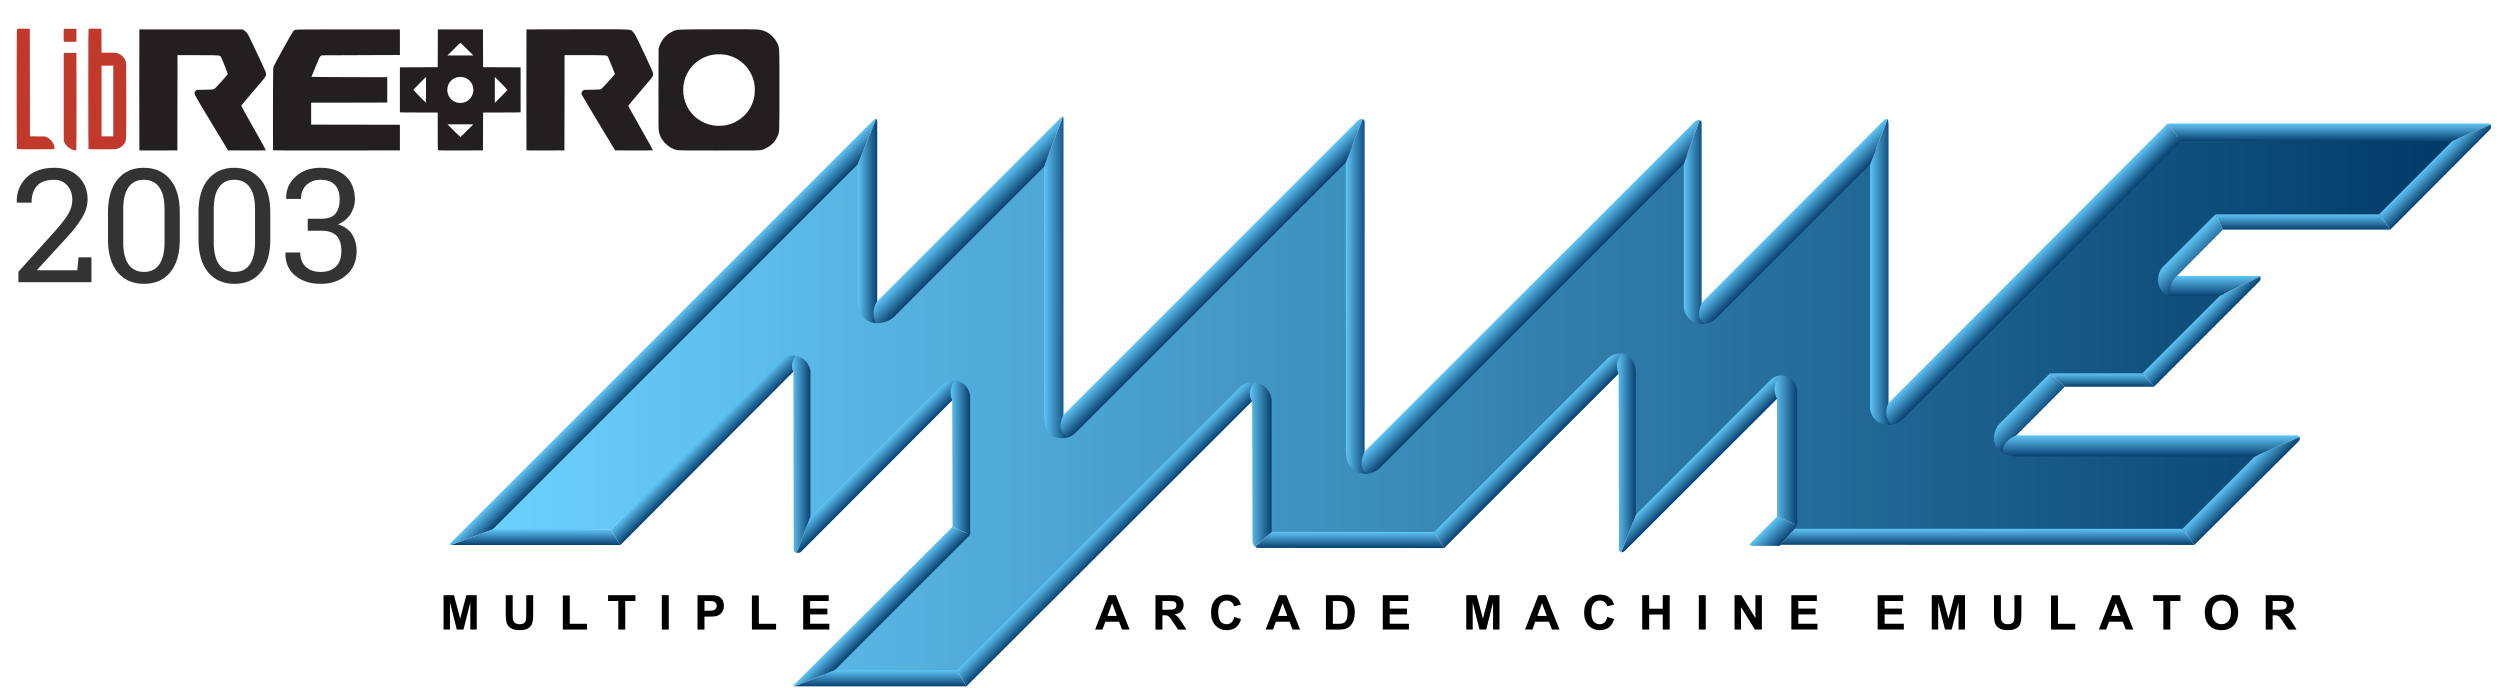 <?xml version="1.0" encoding="UTF-8" standalone="no"?>
<!-- Generator: Adobe Illustrator 16.0.3, SVG Export Plug-In . SVG Version: 6.00 Build 0)  -->

<svg
   xmlns:dc="http://purl.org/dc/elements/1.1/"
   xmlns:cc="http://creativecommons.org/ns#"
   xmlns:rdf="http://www.w3.org/1999/02/22-rdf-syntax-ns#"
   xmlns:svg="http://www.w3.org/2000/svg"
   xmlns="http://www.w3.org/2000/svg"
   xmlns:sodipodi="http://sodipodi.sourceforge.net/DTD/sodipodi-0.dtd"
   xmlns:inkscape="http://www.inkscape.org/namespaces/inkscape"
   version="1.1"
   id="TEXT"
   x="0px"
   y="0px"
   width="566.929px"
   height="157.78px"
   viewBox="0 -0.001 566.929 157.78"
   enable-background="new 0 -0.001 566.929 157.78"
   xml:space="preserve"
   inkscape:version="0.91 r13725"
   sodipodi:docname="lr-rmame2003.svg"><defs
     id="defs5611" /><sodipodi:namedview
     pagecolor="#ffffff"
     bordercolor="#666666"
     borderopacity="1"
     objecttolerance="10"
     gridtolerance="10"
     guidetolerance="10"
     inkscape:pageopacity="0"
     inkscape:pageshadow="2"
     inkscape:window-width="1920"
     inkscape:window-height="1137"
     id="namedview5609"
     showgrid="false"
     inkscape:zoom="1.6264245"
     inkscape:cx="267.83289"
     inkscape:cy="196.69408"
     inkscape:window-x="-8"
     inkscape:window-y="-8"
     inkscape:window-maximized="1"
     inkscape:current-layer="TEXT" /><linearGradient
     id="SVGID_1_"
     gradientUnits="userSpaceOnUse"
     x1="558.128"
     y1="955.598"
     x2="11.77"
     y2="955.598"
     gradientTransform="translate(-0.18,-875.41)"><stop
       offset="0"
       style="stop-color:#013A67"
       id="stop5278" /><stop
       offset="1"
       style="stop-color:#6CD1FF"
       id="stop5280" /></linearGradient><linearGradient
     id="SVGID_2_"
     gradientUnits="userSpaceOnUse"
     x1="64.71"
     y1="938.789"
     x2="60.765"
     y2="934.845"
     gradientTransform="translate(-0.18,-875.41)"><stop
       offset="0"
       style="stop-color:#08406F"
       id="stop5285" /><stop
       offset="1"
       style="stop-color:#60C5F5"
       id="stop5287" /></linearGradient><linearGradient
     id="SVGID_3_"
     gradientUnits="userSpaceOnUse"
     x1="123.295"
     y1="1013.91"
     x2="119.67"
     y2="1010.285"
     gradientTransform="translate(-0.18,-875.41)"><stop
       offset="0"
       style="stop-color:#08406F"
       id="stop5292" /><stop
       offset="1"
       style="stop-color:#60C5F5"
       id="stop5294" /></linearGradient><linearGradient
     id="SVGID_4_"
     gradientUnits="userSpaceOnUse"
     x1="25.724"
     y1="994.051"
     x2="25.724"
     y2="989.738"
     gradientTransform="translate(-0.18,-875.41)"><stop
       offset="0"
       style="stop-color:#08406F"
       id="stop5299" /><stop
       offset="1"
       style="stop-color:#60C5F5"
       id="stop5301" /></linearGradient><linearGradient
     id="SVGID_5_"
     gradientUnits="userSpaceOnUse"
     x1="121.186"
     y1="1033.182"
     x2="121.186"
     y2="1028.725"
     gradientTransform="translate(-0.18,-875.41)"><stop
       offset="0"
       style="stop-color:#08406F"
       id="stop5306" /><stop
       offset="1"
       style="stop-color:#60C5F5"
       id="stop5308" /></linearGradient><linearGradient
     id="SVGID_6_"
     gradientUnits="userSpaceOnUse"
     x1="427.694"
     y1="994.023"
     x2="427.694"
     y2="989.557"
     gradientTransform="translate(-0.18,-875.41)"><stop
       offset="0"
       style="stop-color:#08406F"
       id="stop5313" /><stop
       offset="1"
       style="stop-color:#60C5F5"
       id="stop5315" /></linearGradient><linearGradient
     id="SVGID_7_"
     gradientUnits="userSpaceOnUse"
     x1="251.065"
     y1="994.894"
     x2="251.065"
     y2="990.416"
     gradientTransform="translate(-0.18,-875.41)"><stop
       offset="0"
       style="stop-color:#08406F"
       id="stop5320" /><stop
       offset="1"
       style="stop-color:#60C5F5"
       id="stop5322" /></linearGradient><linearGradient
     id="SVGID_8_"
     gradientUnits="userSpaceOnUse"
     x1="522.281"
     y1="882.188"
     x2="522.281"
     y2="877.324"
     gradientTransform="translate(-0.18,-875.41)"><stop
       offset="0"
       style="stop-color:#08406F"
       id="stop5327" /><stop
       offset="1"
       style="stop-color:#60C5F5"
       id="stop5329" /></linearGradient><linearGradient
     id="SVGID_9_"
     gradientUnits="userSpaceOnUse"
     x1="515.013"
     y1="906.715"
     x2="515.013"
     y2="902.505"
     gradientTransform="translate(-0.18,-875.41)"><stop
       offset="0"
       style="stop-color:#08406F"
       id="stop5334" /><stop
       offset="1"
       style="stop-color:#60C5F5"
       id="stop5336" /></linearGradient><linearGradient
     id="SVGID_10_"
     gradientUnits="userSpaceOnUse"
     x1="459.37"
     y1="950.231"
     x2="459.37"
     y2="946.512"
     gradientTransform="translate(-0.18,-875.41)"><stop
       offset="0"
       style="stop-color:#08406F"
       id="stop5341" /><stop
       offset="1"
       style="stop-color:#60C5F5"
       id="stop5343" /></linearGradient><linearGradient
     id="SVGID_11_"
     gradientUnits="userSpaceOnUse"
     x1="490.161"
     y1="925.111"
     x2="490.161"
     y2="919.557"
     gradientTransform="translate(-0.18,-875.41)"><stop
       offset="0"
       style="stop-color:#08406F"
       id="stop5348" /><stop
       offset="1"
       style="stop-color:#60C5F5"
       id="stop5350" /></linearGradient><linearGradient
     id="SVGID_12_"
     gradientUnits="userSpaceOnUse"
     x1="74.389"
     y1="968.825"
     x2="70.846"
     y2="965.282"
     gradientTransform="translate(-0.18,-875.41)"><stop
       offset="0"
       style="stop-color:#08406F"
       id="stop5355" /><stop
       offset="1"
       style="stop-color:#60C5F5"
       id="stop5357" /></linearGradient><linearGradient
     id="SVGID_13_"
     gradientUnits="userSpaceOnUse"
     x1="120.255"
     y1="904.369"
     x2="114.889"
     y2="904.369"
     gradientTransform="translate(-0.18,-875.41)"><stop
       offset="0"
       style="stop-color:#08406F"
       id="stop5362" /><stop
       offset="1"
       style="stop-color:#60C5F5"
       id="stop5364" /></linearGradient><linearGradient
     id="SVGID_14_"
     gradientUnits="userSpaceOnUse"
     x1="173.081"
     y1="919.961"
     x2="166.421"
     y2="919.961"
     gradientTransform="translate(-0.18,-875.41)"><stop
       offset="0"
       style="stop-color:#08406F"
       id="stop5369" /><stop
       offset="1"
       style="stop-color:#60C5F5"
       id="stop5371" /></linearGradient><linearGradient
     id="SVGID_15_"
     gradientUnits="userSpaceOnUse"
     x1="255.988"
     y1="925.216"
     x2="249.995"
     y2="925.216"
     gradientTransform="translate(-0.18,-875.41)"><stop
       offset="0"
       style="stop-color:#08406F"
       id="stop5376" /><stop
       offset="1"
       style="stop-color:#60C5F5"
       id="stop5378" /></linearGradient><linearGradient
     id="SVGID_16_"
     gradientUnits="userSpaceOnUse"
     x1="349.277"
     y1="904.625"
     x2="343.576"
     y2="904.625"
     gradientTransform="translate(-0.18,-875.41)"><stop
       offset="0"
       style="stop-color:#08406F"
       id="stop5383" /><stop
       offset="1"
       style="stop-color:#60C5F5"
       id="stop5385" /></linearGradient><linearGradient
     id="SVGID_17_"
     gradientUnits="userSpaceOnUse"
     x1="400.96"
     y1="918.446"
     x2="395.164"
     y2="918.446"
     gradientTransform="translate(-0.18,-875.41)"><stop
       offset="0"
       style="stop-color:#08406F"
       id="stop5390" /><stop
       offset="1"
       style="stop-color:#60C5F5"
       id="stop5392" /></linearGradient><linearGradient
     id="SVGID_18_"
     gradientUnits="userSpaceOnUse"
     x1="101.765"
     y1="968.938"
     x2="96.654"
     y2="968.938"
     gradientTransform="translate(-0.18,-875.41)"><stop
       offset="0"
       style="stop-color:#08406F"
       id="stop5397" /><stop
       offset="1"
       style="stop-color:#60C5F5"
       id="stop5399" /></linearGradient><linearGradient
     id="SVGID_19_"
     gradientUnits="userSpaceOnUse"
     x1="121.249"
     y1="973.838"
     x2="117.696"
     y2="970.286"
     gradientTransform="translate(-0.18,-875.41)"><stop
       offset="0"
       style="stop-color:#08406F"
       id="stop5404" /><stop
       offset="1"
       style="stop-color:#60C5F5"
       id="stop5406" /></linearGradient><linearGradient
     id="SVGID_20_"
     gradientUnits="userSpaceOnUse"
     x1="553.436"
     y1="892.5"
     x2="549.767"
     y2="888.831"
     gradientTransform="translate(-0.18,-875.41)"><stop
       offset="0"
       style="stop-color:#08406F"
       id="stop5411" /><stop
       offset="1"
       style="stop-color:#60C5F5"
       id="stop5413" /></linearGradient><linearGradient
     id="SVGID_21_"
     gradientUnits="userSpaceOnUse"
     x1="145.994"
     y1="969.879"
     x2="140.596"
     y2="969.879"
     gradientTransform="translate(-0.18,-875.41)"><stop
       offset="0"
       style="stop-color:#08406F"
       id="stop5418" /><stop
       offset="1"
       style="stop-color:#60C5F5"
       id="stop5420" /></linearGradient><linearGradient
     id="SVGID_22_"
     gradientUnits="userSpaceOnUse"
     x1="148.777"
     y1="907.01"
     x2="144.289"
     y2="902.522"
     gradientTransform="translate(-0.18,-875.41)"><stop
       offset="0"
       style="stop-color:#08406F"
       id="stop5425" /><stop
       offset="1"
       style="stop-color:#60C5F5"
       id="stop5427" /></linearGradient><linearGradient
     id="SVGID_23_"
     gradientUnits="userSpaceOnUse"
     x1="215.846"
     y1="922.321"
     x2="211.688"
     y2="918.164"
     gradientTransform="translate(-0.18,-875.41)"><stop
       offset="0"
       style="stop-color:#08406F"
       id="stop5432" /><stop
       offset="1"
       style="stop-color:#60C5F5"
       id="stop5434" /></linearGradient><linearGradient
     id="SVGID_24_"
     gradientUnits="userSpaceOnUse"
     x1="304.316"
     y1="927.811"
     x2="299.932"
     y2="923.426"
     gradientTransform="translate(-0.18,-875.41)"><stop
       offset="0"
       style="stop-color:#08406F"
       id="stop5439" /><stop
       offset="1"
       style="stop-color:#60C5F5"
       id="stop5441" /></linearGradient><linearGradient
     id="SVGID_25_"
     gradientUnits="userSpaceOnUse"
     x1="376.971"
     y1="906.861"
     x2="372.763"
     y2="902.653"
     gradientTransform="translate(-0.18,-875.41)"><stop
       offset="0"
       style="stop-color:#08406F"
       id="stop5446" /><stop
       offset="1"
       style="stop-color:#60C5F5"
       id="stop5448" /></linearGradient><linearGradient
     id="SVGID_26_"
     gradientUnits="userSpaceOnUse"
     x1="488.738"
     y1="935.265"
     x2="485.282"
     y2="931.809"
     gradientTransform="translate(-0.18,-875.41)"><stop
       offset="0"
       style="stop-color:#08406F"
       id="stop5453" /><stop
       offset="1"
       style="stop-color:#60C5F5"
       id="stop5455" /></linearGradient><linearGradient
     id="SVGID_27_"
     gradientUnits="userSpaceOnUse"
     x1="499.808"
     y1="979.377"
     x2="495.849"
     y2="975.418"
     gradientTransform="translate(-0.18,-875.41)"><stop
       offset="0"
       style="stop-color:#08406F"
       id="stop5460" /><stop
       offset="1"
       style="stop-color:#60C5F5"
       id="stop5462" /></linearGradient><linearGradient
     id="SVGID_28_"
     gradientUnits="userSpaceOnUse"
     x1="441.837"
     y1="921.613"
     x2="437.555"
     y2="917.331"
     gradientTransform="translate(-0.18,-875.41)"><stop
       offset="0"
       style="stop-color:#08406F"
       id="stop5467" /><stop
       offset="1"
       style="stop-color:#60C5F5"
       id="stop5469" /></linearGradient><linearGradient
     id="SVGID_29_"
     gradientUnits="userSpaceOnUse"
     x1="486.859"
     y1="916.649"
     x2="481.745"
     y2="911.535"
     gradientTransform="translate(-0.18,-875.41)"><stop
       offset="0"
       style="stop-color:#08406F"
       id="stop5474" /><stop
       offset="1"
       style="stop-color:#60C5F5"
       id="stop5476" /></linearGradient><linearGradient
     id="SVGID_30_"
     gradientUnits="userSpaceOnUse"
     x1="185.977"
     y1="992.33"
     x2="182.335"
     y2="988.688"
     gradientTransform="translate(-0.18,-875.41)"><stop
       offset="0"
       style="stop-color:#08406F"
       id="stop5481" /><stop
       offset="1"
       style="stop-color:#60C5F5"
       id="stop5483" /></linearGradient><linearGradient
     id="SVGID_31_"
     gradientUnits="userSpaceOnUse"
     x1="303.028"
     y1="969.14"
     x2="299.387"
     y2="965.499"
     gradientTransform="translate(-0.18,-875.41)"><stop
       offset="0"
       style="stop-color:#08406F"
       id="stop5488" /><stop
       offset="1"
       style="stop-color:#60C5F5"
       id="stop5490" /></linearGradient><linearGradient
     id="SVGID_32_"
     gradientUnits="userSpaceOnUse"
     x1="349.889"
     y1="973.085"
     x2="346.38"
     y2="969.576"
     gradientTransform="translate(-0.18,-875.41)"><stop
       offset="0"
       style="stop-color:#08406F"
       id="stop5495" /><stop
       offset="1"
       style="stop-color:#60C5F5"
       id="stop5497" /></linearGradient><linearGradient
     id="SVGID_33_"
     gradientUnits="userSpaceOnUse"
     x1="370.804"
     y1="993.64"
     x2="366.381"
     y2="989.217"
     gradientTransform="translate(-0.18,-875.41)"><stop
       offset="0"
       style="stop-color:#08406F"
       id="stop5502" /><stop
       offset="1"
       style="stop-color:#60C5F5"
       id="stop5504" /></linearGradient><linearGradient
     id="SVGID_34_"
     gradientUnits="userSpaceOnUse"
     x1="229.457"
     y1="971.769"
     x2="223.419"
     y2="971.769"
     gradientTransform="translate(-0.18,-875.41)"><stop
       offset="0"
       style="stop-color:#08406F"
       id="stop5509" /><stop
       offset="1"
       style="stop-color:#60C5F5"
       id="stop5511" /></linearGradient><linearGradient
     id="SVGID_35_"
     gradientUnits="userSpaceOnUse"
     x1="330.304"
     y1="968.519"
     x2="325.092"
     y2="968.519"
     gradientTransform="translate(-0.18,-875.41)"><stop
       offset="0"
       style="stop-color:#08406F"
       id="stop5516" /><stop
       offset="1"
       style="stop-color:#60C5F5"
       id="stop5518" /></linearGradient><linearGradient
     id="SVGID_36_"
     gradientUnits="userSpaceOnUse"
     x1="374.97"
     y1="967.807"
     x2="368.725"
     y2="967.807"
     gradientTransform="translate(-0.18,-875.41)"><stop
       offset="0"
       style="stop-color:#08406F"
       id="stop5523" /><stop
       offset="1"
       style="stop-color:#60C5F5"
       id="stop5525" /></linearGradient><linearGradient
     id="SVGID_37_"
     gradientUnits="userSpaceOnUse"
     x1="440.637"
     y1="959.675"
     x2="436.219"
     y2="955.257"
     gradientTransform="translate(-0.18,-875.41)"><stop
       offset="0"
       style="stop-color:#08406F"
       id="stop5530" /><stop
       offset="1"
       style="stop-color:#60C5F5"
       id="stop5532" /></linearGradient><linearGradient
     id="SVGID_38_"
     gradientUnits="userSpaceOnUse"
     x1="472.92"
     y1="969.51"
     x2="472.92"
     y2="963.708"
     gradientTransform="translate(-0.18,-875.41)"><stop
       offset="0"
       style="stop-color:#08406F"
       id="stop5537" /><stop
       offset="1"
       style="stop-color:#60C5F5"
       id="stop5539" /></linearGradient><g
     id="g4520"><g
       id="g4338"><g
         id="g5615"
         transform="matrix(0.819,0,0,0.819,100.584,26.424)"><polygon
           id="polygon5282"
           points="345.625,9.374 261.264,92.842 250.775,93.958 251.667,8.077 177.937,82.94 168.255,82.987 167.12,11.089 127.342,51.15 116.278,51.717 116.697,8.939 11.591,114.895 46.209,114.328 91.598,70.276 100.303,70.276 99.883,114.54 136.035,77.543 144.679,77.543 144.679,115.23 104.892,154.73 143.019,154.165 218.036,78.299 228.14,78.299 228.14,115.57 274.897,115.854 320.115,70.353 328.843,69.786 328.708,112.799 364.839,76.667 373.375,76.667 373.941,113.102 373.203,114.998 482.378,114.998 503.279,93.815 435.398,92.661 434.781,82.809 445.357,71.67 470.968,71.667 493.216,49.133 479.769,48.565 479.769,39.082 491.191,27.662 536.777,27.946 557.949,5.927 479.951,5.642 406.662,79.217 396.4,79.784 396.686,9.001 355.481,51.055 345.625,52.224 "
           style="fill:url(#SVGID_1_)" /><path
           id="path5289"
           d="M 114.692,13.213 13.577,114.328 2.106,118.641 c 0,0 -0.604,0.039 -0.271,-0.445 0,0 117.26,-117.292 117.472,-117.471 0.212,-0.181 0.467,-0.028 0.467,-0.028 l -5.082,12.516 z"
           style="fill:url(#SVGID_2_)"
           inkscape:connector-curvature="0" /><path
           id="path5296"
           d="m 145.814,115.797 -37.518,37.521 -11.065,4.457 c 0,0 -0.576,0.065 -0.236,-0.407 l 43.929,-43.749 4.89,2.178 z"
           style="fill:url(#SVGID_3_)"
           inkscape:connector-curvature="0" /><polygon
           id="polygon5303"
           points="2.106,118.641 13.603,114.328 46.209,114.328 48.982,118.641 "
           style="fill:url(#SVGID_4_)" /><polygon
           id="polygon5310"
           points="97.23,157.771 108.296,153.314 142.168,153.314 144.781,157.771 "
           style="fill:url(#SVGID_5_)" /><polygon
           id="polygon5317"
           points="370.242,118.584 374.052,114.148 481.529,114.146 484.787,118.613 "
           style="fill:url(#SVGID_6_)" /><path
           id="path5324"
           d="m 277.053,119.484 -51.527,-0.029 c -0.333,0.005 -0.81,-0.335 -0.81,-0.335 l 4.561,-4.115 45.054,0 2.722,4.479 z"
           style="fill:url(#SVGID_7_)"
           inkscape:connector-curvature="0" /><path
           id="path5331"
           d="m 477.382,1.913 88.652,0 c 0.785,0 0.785,0.313 0.785,0.313 l -10.572,4.55 -75.164,0 -3.701,-4.863 z"
           style="fill:url(#SVGID_8_)"
           inkscape:connector-curvature="0" /><polygon
           id="polygon5338"
           points="492.697,31.304 490.625,27.094 535.927,27.094 539.042,31.304 "
           style="fill:url(#SVGID_9_)" /><polygon
           id="polygon5345"
           points="448.91,74.82 444.791,71.102 470.402,71.1 473.589,74.82 "
           style="fill:url(#SVGID_10_)" /><path
           id="path5352"
           d="m 491.8,49.7 -13.58,0 -1.193,-5.548 25.467,0 c 0.346,-0.043 0.441,0.146 0.441,0.146 L 491.8,49.7 Z"
           style="fill:url(#SVGID_11_)"
           inkscape:connector-curvature="0" /><path
           id="path5359"
           d="M 96.872,70.634 48.982,118.643 46.209,114.33 92.81,67.965 c 2,-2.313 4.675,-1.731 4.675,-1.731 l -0.613,4.4 z"
           style="fill:url(#SVGID_12_)"
           inkscape:connector-curvature="0" /><path
           id="path5366"
           d="m 114.71,51.669 0,-38.476 5.063,-12.499 c 0,0 0.303,0.075 0.303,0.571 0,0.493 0,53.647 0,53.647 l -0.315,2.311 c 0,10e-4 -4.496,0.025 -5.051,-5.554 z"
           style="fill:url(#SVGID_13_)"
           inkscape:connector-curvature="0" /><path
           id="path5373"
           d="m 172.902,88.843 c 0,0 -6.539,1.95 -6.621,-5.625 -0.08,-7.313 -0.013,-69.291 -0.013,-69.291 l 5.214,-13.896 c 0,0 0.182,-0.027 0.182,0.725 l -0.017,81.793 1.255,6.294 z"
           style="fill:url(#SVGID_14_)"
           inkscape:connector-curvature="0" /><path
           id="path5380"
           d="m 255.809,98.91 c 0,0 -5.889,0.577 -5.96,-6.088 l -0.033,-80.063 4.651,-12.071 c 0,0 0.583,0.153 0.583,0.907 l -0.016,91.14 0.775,6.175 z"
           style="fill:url(#SVGID_15_)"
           inkscape:connector-curvature="0" /><path
           id="path5387"
           d="m 349.097,57.425 c 0,0 -4.868,0.452 -5.701,-4.563 l 0,-39.723 4.393,-12.147 c 0,0 0.563,0.134 0.563,0.886 l 0,49.667 0.745,5.88 z"
           style="fill:url(#SVGID_16_)"
           inkscape:connector-curvature="0" /><path
           id="path5394"
           d="m 400.781,85.333 c 0,0 -4.938,0.643 -5.797,-4.373 l 0,-67.706 4.85,-12.544 c 0,0 0.268,0.221 0.268,1.708 l 0,77.226 0.679,5.689 z"
           style="fill:url(#SVGID_17_)"
           inkscape:connector-curvature="0" /><path
           id="path5401"
           d="m 97.759,120.82 c 0,0 -0.833,-0.069 -0.809,-1.149 -0.001,-0.917 -0.078,-49.036 -0.078,-49.036 0,0 -1.218,-1.577 0.613,-4.4 0.547,0.131 3.495,0.727 4.101,4.256 l 0,40.37 -3.827,9.959 z"
           style="fill:url(#SVGID_18_)"
           inkscape:connector-curvature="0" /><path
           id="path5408"
           d="m 140.843,78.598 c 0,0 -41.489,41.548 -41.883,41.938 -0.346,0.379 -1.202,0.282 -1.202,0.282 l 3.827,-9.963 36.059,-36.088 c 0,0 1.34,-1.727 3.831,-1.637 l -0.632,5.468 z"
           style="fill:url(#SVGID_19_)"
           inkscape:connector-curvature="0" /><path
           id="path5415"
           d="M 566.609,3.639 539.043,31.304 535.928,27.093 556.24,6.769 566.822,2.227 c 0,0.001 0.349,0.847 -0.213,1.412 z"
           style="fill:url(#SVGID_20_)"
           inkscape:connector-curvature="0" /><path
           id="path5422"
           d="m 140.924,113.616 -0.079,-35.025 c 0,0 -1.301,-2.633 0.631,-5.456 0.593,-0.007 3.7,0.421 4.339,4.146 l -0.001,38.52 -4.89,-2.185 z"
           style="fill:url(#SVGID_21_)"
           inkscape:connector-curvature="0" /><path
           id="path5429"
           d="m 166.269,13.926 -41.462,41.463 c -1.987,1.986 -5.045,1.836 -5.045,1.836 -1.795,-3.531 0.315,-6.065 0.315,-6.065 0,0 50.503,-50.49 50.867,-50.87 0.331,-0.417 0.541,-0.264 0.541,-0.264 l -5.216,13.9 z"
           style="fill:url(#SVGID_22_)"
           inkscape:connector-curvature="0" /><path
           id="path5436"
           d="m 249.815,12.762 -74.376,74.375 c -1.55,1.551 -2.537,1.703 -2.537,1.703 -3.781,-1.878 -1.213,-6.255 -1.213,-6.255 0,0 80.652,-80.635 81.016,-81.015 0.943,-1.093 1.761,-0.883 1.761,-0.883 l -4.651,12.075 z"
           style="fill:url(#SVGID_23_)"
           inkscape:connector-curvature="0" /><path
           id="path5443"
           d="M 343.396,13.139 259.233,97.3 c -1.429,1.432 -3.424,1.608 -3.424,1.608 -3.115,-1.556 -0.776,-6.175 -0.776,-6.175 0,0 90.61,-90.5 90.974,-90.881 0.941,-1.098 1.781,-0.862 1.781,-0.862 l -4.392,12.149 z"
           style="fill:url(#SVGID_24_)"
           inkscape:connector-curvature="0" /><path
           id="path5450"
           d="m 394.984,13.254 -42.513,42.514 c -1.429,1.432 -3.374,1.657 -3.374,1.657 -2.932,-1.908 -0.588,-5.983 -0.588,-5.983 0,0 49.584,-49.69 49.947,-50.07 1.047,-1.033 1.377,-0.66 1.377,-0.66 l -4.849,12.542 z"
           style="fill:url(#SVGID_25_)"
           inkscape:connector-curvature="0" /><path
           id="path5457"
           d="M 502.958,45.453 473.589,74.82 470.401,71.098 491.8,49.7 502.935,44.299 c 0,0 0.414,0.294 0.023,1.154 z"
           style="fill:url(#SVGID_26_)"
           inkscape:connector-curvature="0" /><path
           id="path5464"
           d="m 513.634,89.96 -28.848,28.651 -3.258,-4.465 20.049,-20.049 12.289,-5.38 c 10e-4,0.003 0.397,0.435 -0.232,1.243 z"
           style="fill:url(#SVGID_27_)"
           inkscape:connector-curvature="0" /><path
           id="path5471"
           d="M 481.083,6.777 404.171,83.69 c -1.43,1.432 -3.395,1.644 -3.395,1.644 -2.449,-3.092 -0.686,-5.979 -0.686,-5.979 l 77.289,-77.44 3.704,4.862 z"
           style="fill:url(#SVGID_28_)"
           inkscape:connector-curvature="0" /><path
           id="path5478"
           d="M 492.697,31.304 480.021,44.09 c -2.771,2.282 -1.801,5.608 -1.801,5.608 -2.25,-0.21 -3.125,-2.065 -3.412,-3.695 -0.285,-1.63 0.303,-3.422 1.348,-4.467 l 14.469,-14.44 2.072,4.208 z"
           style="fill:url(#SVGID_29_)"
           inkscape:connector-curvature="0" /><path
           id="path5485"
           d="m 142.17,153.316 77.913,-77.943 c 0,0 1.437,-1.873 4.267,-1.771 l -0.456,5.223 c 0,0 -78.666,78.506 -79.113,78.948 l -2.611,-4.457 z"
           style="fill:url(#SVGID_30_)"
           inkscape:connector-curvature="0" /><path
           id="path5492"
           d="m 274.33,115.004 47.643,-47.659 c 0,0 1.437,-1.871 4.267,-1.771 l -0.857,5.621 -48.325,48.29 -2.728,-4.481 z"
           style="fill:url(#SVGID_31_)"
           inkscape:connector-curvature="0" /><path
           id="path5499"
           d="m 330.125,110.25 36.779,-36.789 c 0.842,-0.843 1.779,-1.771 3.396,-1.771 l -0.107,5.501 -43.081,43.043 c -0.569,0.563 -1.019,0.399 -1.019,0.399 l 4.032,-10.383 z"
           style="fill:url(#SVGID_32_)"
           inkscape:connector-curvature="0" /><path
           id="path5506"
           d="m 361.984,118.057 7.25,-7.281 5.557,2.326 -0.734,1.047 -3.813,4.437 -0.272,0.3 -7.72,0 c -0.34,0.014 -0.521,-0.271 -0.521,-0.271 0,0 -0.155,-0.147 0.253,-0.558 z"
           style="fill:url(#SVGID_33_)"
           inkscape:connector-curvature="0" /><path
           id="path5513"
           d="m 223.983,117.338 -0.09,-38.515 c 0,0 -1.738,-2.016 0.457,-5.223 0.673,-0.01 4.202,0.478 4.928,4.707 l -0.001,36.694 -4.561,4.115 c 0,0.003 -0.73,-0.475 -0.733,-1.778 z"
           style="fill:url(#SVGID_34_)"
           inkscape:connector-curvature="0" /><path
           id="path5520"
           d="m 325.449,119.945 -0.08,-48.75 c 0,0 -1.472,-2.681 0.871,-5.621 0.596,-0.009 3.243,0.472 3.885,4.702 l 0,39.975 -4.028,10.39 c -0.004,-0.002 -0.605,-0.143 -0.648,-0.696 z"
           style="fill:url(#SVGID_35_)"
           inkscape:connector-curvature="0" /><path
           id="path5527"
           d="m 369.234,110.775 0,-32.629 c 0,0 -2.113,-3.379 1.064,-6.456 0.693,-0.008 4.132,0.24 4.492,4.323 l 0,37.088 -5.556,-2.326 z"
           style="fill:url(#SVGID_36_)"
           inkscape:connector-curvature="0" /><path
           id="path5534"
           d="m 448.91,74.82 -13.451,13.479 -3.844,4.809 c -3.896,-2.458 -1.953,-6.874 -0.912,-7.925 l 14.088,-14.079 4.119,3.716 z"
           style="fill:url(#SVGID_37_)"
           inkscape:connector-curvature="0" /><path
           id="path5541"
           d="m 501.58,94.098 -66.391,0 c -2.502,-0.196 -3.574,-0.992 -3.574,-0.992 -0.012,-3.571 3.844,-4.809 3.844,-4.809 l 77.746,0.001 c 0.543,-0.001 0.662,0.422 0.662,0.422 l -12.287,5.378 z"
           style="fill:url(#SVGID_38_)"
           inkscape:connector-curvature="0" /><g
           id="g5543"><path
             id="path5545"
             d="m 0,142.055 0,-9.521 2.876,0 1.728,6.494 1.708,-6.494 2.883,0 0,9.521 -1.785,0 0,-7.496 -1.89,7.496 -1.851,0 -1.883,-7.496 0,7.496 -1.786,0 z"
             inkscape:connector-curvature="0" /><path
             id="path5547"
             d="m 17.224,132.532 1.922,0 0,5.155 c 0,0.816 0.024,1.35 0.071,1.592 0.083,0.391 0.278,0.701 0.588,0.938 0.31,0.237 0.732,0.354 1.27,0.354 0.545,0 0.957,-0.11 1.234,-0.334 0.277,-0.223 0.443,-0.496 0.5,-0.821 0.056,-0.324 0.084,-0.863 0.084,-1.616 l 0,-5.268 1.922,0 0,5.001 c 0,1.144 -0.052,1.95 -0.155,2.423 -0.104,0.472 -0.296,0.87 -0.575,1.193 -0.279,0.324 -0.652,0.582 -1.12,0.773 -0.468,0.192 -1.078,0.289 -1.832,0.289 -0.909,0 -1.599,-0.104 -2.068,-0.313 -0.47,-0.211 -0.841,-0.482 -1.114,-0.818 -0.273,-0.335 -0.452,-0.688 -0.539,-1.057 -0.125,-0.545 -0.188,-1.353 -0.188,-2.416 l 0,-5.075 z"
             inkscape:connector-curvature="0" /><path
             id="path5549"
             d="m 33.025,142.055 0,-9.443 1.922,0 0,7.84 4.78,0 0,1.604 -6.702,0 0,-0.001 z"
             inkscape:connector-curvature="0" /><path
             id="path5551"
             d="m 48.385,142.055 0,-7.91 -2.825,0 0,-1.61 7.566,0 0,1.61 -2.819,0 0,7.91 -1.922,0 z"
             inkscape:connector-curvature="0" /><path
             id="path5553"
             d="m 60.438,142.055 0,-9.521 1.922,0 0,9.521 -1.922,0 z"
             inkscape:connector-curvature="0" /><path
             id="path5555"
             d="m 70.324,142.055 0,-9.521 3.085,0 c 1.169,0 1.931,0.048 2.286,0.144 0.545,0.146 1.002,0.453 1.37,0.935 0.368,0.479 0.552,1.098 0.552,1.854 0,0.584 -0.106,1.075 -0.318,1.477 -0.212,0.396 -0.482,0.711 -0.809,0.938 -0.327,0.229 -0.659,0.378 -0.997,0.452 -0.459,0.09 -1.124,0.136 -1.994,0.136 l -1.253,0 0,3.594 -1.922,-0.009 0,0 z m 1.922,-7.91 0,2.701 1.052,0 c 0.757,0 1.264,-0.053 1.52,-0.15 0.256,-0.098 0.456,-0.254 0.601,-0.467 0.145,-0.213 0.217,-0.459 0.217,-0.74 0,-0.346 -0.102,-0.633 -0.305,-0.856 -0.204,-0.225 -0.461,-0.362 -0.773,-0.422 -0.229,-0.043 -0.691,-0.063 -1.383,-0.063 l -0.929,-0.003 0,0 z"
             inkscape:connector-curvature="0" /><path
             id="path5557"
             d="m 85.378,142.055 0,-9.443 1.922,0 0,7.84 4.78,0 0,1.604 -6.702,0 0,-0.001 z"
             inkscape:connector-curvature="0" /><path
             id="path5559"
             d="m 99.582,142.055 0,-9.521 7.059,0 0,1.609 -5.137,0 0,2.108 4.78,0 0,1.604 -4.78,0 0,2.592 5.319,0 0,1.604 -7.241,0.004 0,0 z"
             inkscape:connector-curvature="0" /></g><g
           id="g5561"><path
             id="path5563"
             d="m 189.966,142.055 -2.091,0 -0.831,-2.164 -3.806,0 -0.786,2.164 -2.039,0 3.708,-9.521 2.032,0 3.813,9.521 z m -3.539,-3.769 -1.313,-3.532 -1.286,3.532 2.599,0 z"
             inkscape:connector-curvature="0" /><path
             id="path5565"
             d="m 197.124,142.055 0,-9.521 4.046,0 c 1.018,0 1.757,0.086 2.218,0.258 0.461,0.171 0.83,0.477 1.107,0.912 0.277,0.438 0.416,0.938 0.416,1.5 0,0.714 -0.21,1.304 -0.63,1.771 -0.419,0.465 -1.047,0.758 -1.883,0.879 0.416,0.242 0.758,0.51 1.029,0.799 0.271,0.291 0.635,0.808 1.094,1.548 l 1.162,1.856 -2.299,0 -1.39,-2.072 c -0.493,-0.739 -0.832,-1.207 -1.013,-1.398 -0.181,-0.189 -0.375,-0.322 -0.578,-0.396 -0.203,-0.069 -0.526,-0.104 -0.968,-0.104 l -0.389,0 0,3.978 -1.922,0 0,-0.01 z m 1.922,-5.496 1.422,0 c 0.922,0 1.498,-0.037 1.727,-0.115 0.23,-0.077 0.409,-0.213 0.539,-0.402 0.13,-0.188 0.195,-0.43 0.195,-0.714 0,-0.32 -0.085,-0.579 -0.256,-0.776 -0.171,-0.193 -0.412,-0.318 -0.724,-0.371 -0.156,-0.021 -0.623,-0.031 -1.403,-0.031 l -1.5,0 0,2.409 0,0 z"
             inkscape:connector-curvature="0" /><path
             id="path5567"
             d="m 218.945,138.552 1.864,0.593 c -0.286,1.041 -0.761,1.813 -1.425,2.313 -0.664,0.504 -1.508,0.757 -2.53,0.757 -1.264,0 -2.303,-0.433 -3.117,-1.296 -0.814,-0.86 -1.221,-2.044 -1.221,-3.542 0,-1.585 0.409,-2.813 1.228,-3.689 0.818,-0.877 1.894,-1.313 3.228,-1.313 1.165,0 2.11,0.344 2.838,1.03 0.433,0.406 0.757,0.992 0.974,1.755 l -1.903,0.452 c -0.113,-0.491 -0.347,-0.881 -0.705,-1.168 -0.358,-0.284 -0.791,-0.428 -1.302,-0.428 -0.706,0 -1.278,0.252 -1.718,0.76 -0.44,0.507 -0.66,1.326 -0.66,2.461 0,1.203 0.217,2.062 0.65,2.572 0.433,0.51 0.996,0.767 1.688,0.767 0.511,0 0.95,-0.162 1.318,-0.486 0.369,-0.33 0.633,-0.84 0.793,-1.538 z"
             inkscape:connector-curvature="0" /><path
             id="path5569"
             d="m 237.175,142.055 -2.091,0 -0.832,-2.164 -3.806,0 -0.786,2.164 -2.039,0 3.708,-9.521 2.033,0 3.813,9.521 z m -3.539,-3.769 -1.313,-3.532 -1.286,3.532 2.599,0 z"
             inkscape:connector-curvature="0" /><path
             id="path5571"
             d="m 244.32,132.532 3.514,0 c 0.792,0 1.396,0.062 1.812,0.183 0.559,0.165 1.037,0.457 1.435,0.877 0.398,0.419 0.702,0.936 0.91,1.542 0.208,0.608 0.312,1.358 0.312,2.251 0,0.782 -0.098,1.458 -0.292,2.025 -0.238,0.691 -0.578,1.254 -1.02,1.682 -0.333,0.325 -0.784,0.578 -1.351,0.762 -0.424,0.136 -0.991,0.203 -1.701,0.203 l -3.617,0 0,-9.521 -0.002,-0.004 0,0 z m 1.922,1.613 0,6.307 1.435,0 c 0.537,0 0.924,-0.03 1.163,-0.092 0.312,-0.077 0.57,-0.211 0.776,-0.396 0.206,-0.188 0.374,-0.49 0.503,-0.92 0.13,-0.426 0.195,-1.007 0.195,-1.743 0,-0.733 -0.065,-1.301 -0.195,-1.692 -0.13,-0.396 -0.312,-0.701 -0.545,-0.924 -0.234,-0.223 -0.53,-0.369 -0.89,-0.447 -0.269,-0.063 -0.795,-0.09 -1.578,-0.09 l -0.864,-0.003 0,0 z"
             inkscape:connector-curvature="0" /><path
             id="path5573"
             d="m 260.063,142.055 0,-9.521 7.059,0 0,1.609 -5.137,0 0,2.108 4.78,0 0,1.604 -4.78,0 0,2.592 5.319,0 0,1.604 -7.241,0.004 0,0 z"
             inkscape:connector-curvature="0" /></g><g
           id="g5575"><path
             id="path5577"
             d="m 283.18,142.055 0,-9.521 2.877,0 1.729,6.494 1.707,-6.494 2.883,0 0,9.521 -1.785,0 0,-7.496 -1.891,7.496 -1.854,0 -1.887,-7.496 0,7.496 -1.779,0 z"
             inkscape:connector-curvature="0" /><path
             id="path5579"
             d="m 309.001,142.055 -2.09,0 -0.832,-2.164 -3.809,0 -0.782,2.164 -2.04,0 3.709,-9.521 2.029,0 3.815,9.521 z m -3.539,-3.769 -1.313,-3.532 -1.286,3.532 2.599,0 z"
             inkscape:connector-curvature="0" /><path
             id="path5581"
             d="m 322.246,138.552 1.863,0.593 c -0.285,1.041 -0.761,1.813 -1.425,2.313 -0.665,0.505 -1.509,0.757 -2.53,0.757 -1.264,0 -2.303,-0.433 -3.115,-1.296 -0.813,-0.86 -1.223,-2.044 -1.223,-3.542 0,-1.585 0.409,-2.813 1.229,-3.689 0.818,-0.877 1.896,-1.313 3.229,-1.313 1.165,0 2.108,0.344 2.839,1.03 0.434,0.406 0.76,0.992 0.977,1.755 l -1.902,0.452 c -0.111,-0.491 -0.35,-0.881 -0.704,-1.168 -0.356,-0.284 -0.791,-0.428 -1.303,-0.428 -0.705,0 -1.277,0.252 -1.718,0.76 -0.439,0.507 -0.66,1.326 -0.66,2.461 0,1.203 0.218,2.062 0.648,2.572 0.434,0.51 0.994,0.767 1.688,0.767 0.51,0 0.946,-0.162 1.313,-0.486 0.369,-0.33 0.633,-0.84 0.794,-1.538 z"
             inkscape:connector-curvature="0" /><path
             id="path5583"
             d="m 331.897,142.055 0,-9.521 1.923,0 0,3.748 3.766,0 0,-3.748 1.924,0 0,9.521 -1.924,0 0,-4.164 -3.766,0 0,4.164 -1.923,0 z"
             inkscape:connector-curvature="0" /><path
             id="path5585"
             d="m 347.569,142.055 0,-9.521 1.923,0 0,9.521 -1.923,0 z"
             inkscape:connector-curvature="0" /><path
             id="path5587"
             d="m 357.472,142.055 0,-9.521 1.871,0 3.896,6.357 0,-6.357 1.786,0 0,9.521 -1.929,0 -3.839,-6.209 0,6.209 -1.785,0 z"
             inkscape:connector-curvature="0" /><path
             id="path5589"
             d="m 373.19,142.055 0,-9.521 7.06,0 0,1.609 -5.138,0 0,2.108 4.78,0 0,1.604 -4.78,0 0,2.592 5.319,0 0,1.604 -7.241,0.004 0,0 z"
             inkscape:connector-curvature="0" /></g><g
           id="g5591"><path
             id="path5593"
             d="m 397.091,142.055 0,-9.521 7.06,0 0,1.609 -5.137,0 0,2.108 4.78,0 0,1.604 -4.78,0 0,2.592 5.319,0 0,1.604 -7.242,0.004 0,0 z"
             inkscape:connector-curvature="0" /><path
             id="path5595"
             d="m 412.069,142.055 0,-9.521 2.877,0 1.728,6.494 1.709,-6.494 2.883,0 0,9.521 -1.783,0 0,-7.496 -1.893,7.496 -1.852,0 -1.884,-7.496 0,7.496 -1.785,0 z"
             inkscape:connector-curvature="0" /><path
             id="path5597"
             d="m 429.292,132.532 1.922,0 0,5.155 c 0,0.816 0.023,1.35 0.07,1.592 0.082,0.391 0.273,0.701 0.588,0.938 0.311,0.236 0.729,0.354 1.27,0.354 0.547,0 0.957,-0.11 1.234,-0.334 0.277,-0.223 0.443,-0.496 0.5,-0.821 0.057,-0.324 0.084,-0.863 0.084,-1.616 l 0,-5.268 1.924,0 0,5.001 c 0,1.144 -0.053,1.95 -0.156,2.423 -0.104,0.472 -0.297,0.87 -0.574,1.193 -0.279,0.324 -0.652,0.582 -1.121,0.773 -0.467,0.192 -1.078,0.289 -1.83,0.289 -0.91,0 -1.6,-0.104 -2.068,-0.313 -0.471,-0.211 -0.842,-0.482 -1.109,-0.818 -0.271,-0.335 -0.451,-0.688 -0.537,-1.057 -0.127,-0.545 -0.189,-1.353 -0.189,-2.416 l 0,-5.077 -0.008,0.002 0,0 z"
             inkscape:connector-curvature="0" /><path
             id="path5599"
             d="m 445.093,142.055 0,-9.443 1.922,0 0,7.84 4.781,0 0,1.604 -6.703,0 0,-0.001 z"
             inkscape:connector-curvature="0" /><path
             id="path5601"
             d="m 467.882,142.055 -2.092,0 -0.83,-2.164 -3.807,0 -0.785,2.164 -2.039,0 3.707,-9.521 2.033,0 3.813,9.521 z m -3.539,-3.769 -1.313,-3.532 -1.285,3.532 2.598,0 z"
             inkscape:connector-curvature="0" /><path
             id="path5603"
             d="m 476.191,142.055 0,-7.91 -2.826,0 0,-1.61 7.564,0 0,1.61 -2.816,0 0,7.91 -1.922,0 z"
             inkscape:connector-curvature="0" /><path
             id="path5605"
             d="m 487.671,137.352 c 0,-0.972 0.146,-1.783 0.438,-2.44 0.215,-0.484 0.51,-0.92 0.885,-1.308 0.375,-0.387 0.785,-0.67 1.23,-0.854 0.594,-0.251 1.277,-0.376 2.053,-0.376 1.402,0 2.525,0.438 3.367,1.305 0.842,0.87 1.264,2.081 1.264,3.633 0,1.535 -0.418,2.737 -1.254,3.605 -0.836,0.867 -1.953,1.302 -3.352,1.302 -1.416,0 -2.541,-0.433 -3.377,-1.296 -0.836,-0.863 -1.254,-2.057 -1.254,-3.571 z m 1.983,-0.066 c 0,1.078 0.248,1.896 0.746,2.45 0.498,0.558 1.131,0.834 1.896,0.834 0.768,0 1.396,-0.273 1.887,-0.825 0.492,-0.554 0.736,-1.381 0.736,-2.485 0,-1.09 -0.238,-1.902 -0.717,-2.439 -0.48,-0.535 -1.113,-0.805 -1.906,-0.805 -0.793,0 -1.43,0.271 -1.916,0.813 -0.486,0.542 -0.726,1.362 -0.726,2.457 z"
             inkscape:connector-curvature="0" /><path
             id="path5607"
             d="m 504.544,142.055 0,-9.521 4.047,0 c 1.018,0 1.756,0.086 2.217,0.258 0.461,0.171 0.83,0.477 1.107,0.912 0.277,0.438 0.416,0.938 0.416,1.5 0,0.714 -0.211,1.304 -0.631,1.771 -0.42,0.465 -1.047,0.758 -1.883,0.879 0.416,0.242 0.76,0.51 1.021,0.799 0.271,0.291 0.645,0.808 1.102,1.548 l 1.156,1.856 -2.296,0 -1.391,-2.072 c -0.492,-0.739 -0.83,-1.207 -1.012,-1.398 -0.186,-0.189 -0.375,-0.322 -0.578,-0.396 -0.203,-0.069 -0.525,-0.104 -0.971,-0.104 l -0.391,0 0,3.978 -1.92,0 0,-0.006 0.004,0 0,-0.002 0.003,0 z m 1.922,-5.496 1.424,0 c 0.922,0 1.498,-0.037 1.727,-0.115 0.23,-0.077 0.41,-0.213 0.541,-0.402 0.129,-0.188 0.193,-0.43 0.193,-0.714 0,-0.32 -0.086,-0.579 -0.258,-0.776 -0.17,-0.193 -0.41,-0.318 -0.723,-0.371 -0.156,-0.021 -0.623,-0.031 -1.402,-0.031 l -1.502,0 0,2.409 0,0 z"
             inkscape:connector-curvature="0" /></g></g><g
         id="g5777"
         transform="matrix(0.007,0,0,0.007,3.502,42.888)"><g
           transform="translate(0,-5640)"
           id="g5771"><path
             style="fill:#c0392b;stroke:none"
             inkscape:connector-curvature="0"
             id="path6"
             d="m 1910,4378 c -123,-19 -263,-125 -316,-240 l -29,-63 0,-1425 0,-1425 205,0 205,0 3,1574 c 1,866 -1,1578 -5,1581 -5,4 -33,3 -63,-2 z" /><path
             style="fill:#c0392b;stroke:none"
             inkscape:connector-curvature="0"
             id="path8"
             d="M 47,4343 C 43,4340 40,3465 40,2400 40,766 42,461 54,451 c 9,-8 74,-11 212,-9 l 199,3 3,1742 2,1741 248,4 248,3 66,33 c 122,60 229,209 232,325 l 1,52 -606,3 c -333,1 -609,-1 -612,-5 z" /><path
             style="fill:#c0392b;stroke:none"
             inkscape:connector-curvature="0"
             id="path10"
             d="m 2367,4343 c -4,-3 -7,-878 -7,-1943 0,-1634 2,-1939 14,-1949 9,-8 74,-11 212,-9 l 199,3 3,387 2,388 234,0 c 207,0 239,2 291,20 113,39 216,141 256,255 18,53 19,94 19,1288 0,1381 5,1287 -74,1394 -51,71 -120,122 -199,152 -56,20 -73,21 -501,21 -243,0 -446,-3 -449,-7 z m 803,-1558 0,-1145 -190,0 -190,0 0,1145 0,1145 190,0 190,0 0,-1145 z" /><path
             style="fill:#c0392b;stroke:none"
             inkscape:connector-curvature="0"
             id="path162"
             d="m 1565,857 c -3,-7 -4,-102 -3,-212 l 3,-200 205,0 205,0 0,210 0,210 -203,3 c -159,2 -204,0 -207,-11 z" /></g><g
           style="fill:#231f20;stroke:none"
           transform="translate(0,-5640)"
           id="g172"><path
             inkscape:connector-curvature="0"
             id="path174"
             d="m 4015,4378 c -3,-7 -4,-890 -3,-1963 l 3,-1950 1670,0 1670,0 47,27 c 64,38 119,106 171,213 179,362 529,1114 539,1155 9,38 9,62 0,101 -11,47 -44,88 -402,505 -215,250 -393,460 -396,468 -3,8 177,335 401,727 223,392 402,716 397,721 -4,4 -282,7 -616,6 l -608,-3 -543,-900 C 5735,2477 5766,2537 5834,2462 l 34,-37 269,-5 c 234,-4 272,-7 303,-23 32,-17 413,-437 434,-477 6,-13 -19,-87 -89,-261 -53,-134 -107,-263 -120,-285 -45,-77 -11,-74 -754,-74 l -661,0 -2,1543 -3,1542 -613,3 c -485,2 -614,0 -617,-10 z" /><path
             inkscape:connector-curvature="0"
             id="path176"
             d="m 8344,4377 c -2,-7 -3,-609 -2,-1337 3,-1111 6,-1331 18,-1363 28,-77 608,-1123 640,-1154 17,-18 48,-38 68,-45 30,-10 367,-13 1712,-13 l 1675,0 0,415 0,415 -1265,5 -1265,5 -31,22 c -17,13 -39,38 -48,57 -28,59 -256,609 -256,618 0,4 552,9 1228,10 l 1227,3 0,410 0,410 -1232,3 -1233,2 0,355 0,355 1438,2 1437,3 0,415 0,415 -2053,3 c -1660,2 -2054,0 -2058,-11 z" /><path
             inkscape:connector-curvature="0"
             id="path178"
             d="m 13687,4383 c -4,-3 -7,-280 -7,-615 l 0,-608 -612,-2 -613,-3 0,-730 0,-730 612,-3 613,-2 2,-613 3,-612 730,0 730,0 3,612 2,613 608,2 607,3 0,730 0,730 -607,3 -608,2 -2,613 -3,612 -726,3 c -399,1 -729,-1 -732,-5 z m 943,-638 205,-205 -420,0 -420,0 205,205 c 113,113 209,205 215,205 6,0 102,-92 215,-205 z m -128,-906 c 173,-37 298,-169 328,-349 30,-178 -67,-368 -227,-442 -86,-41 -177,-54 -259,-39 -172,31 -297,144 -339,306 -80,310 185,590 497,524 z m -1202,-416 0,-418 -205,205 c -113,113 -205,209 -205,215 0,8 399,415 407,415 2,0 3,-188 3,-417 z m 2640,2 c 0,-6 -92,-102 -205,-215 l -205,-205 0,420 0,420 205,-205 c 113,-113 205,-209 205,-215 z M 14630,1105 c -113,-113 -209,-205 -215,-205 -6,0 -102,92 -215,205 l -205,205 420,0 420,0 -205,-205 z" /><path
             inkscape:connector-curvature="0"
             id="path180"
             d="m 16555,4378 c -3,-7 -4,-890 -3,-1963 l 3,-1950 1645,-3 c 1869,-2 1714,-9 1804,81 30,30 69,86 93,132 108,210 545,1144 555,1187 9,36 8,61 0,98 -11,46 -47,91 -408,511 -257,300 -394,467 -391,478 2,9 185,333 405,721 221,387 398,708 394,712 -5,5 -282,7 -617,6 l -608,-3 -543,-900 c -298,-495 -544,-909 -546,-920 -7,-35 10,-80 42,-110 l 31,-30 267,-5 c 211,-4 273,-8 297,-20 29,-15 445,-474 445,-491 0,-16 -202,-514 -221,-545 -40,-66 -17,-64 -748,-64 l -661,0 -2,1543 -3,1542 -613,3 c -485,2 -614,0 -617,-10 z" /><path
             inkscape:connector-curvature="0"
             id="path182"
             d="m 21410,4370 c -125,-33 -231,-93 -332,-188 -130,-124 -196,-239 -232,-402 -15,-68 -16,-197 -14,-1385 l 3,-1310 28,-80 c 74,-210 212,-368 402,-460 177,-85 64,-79 1455,-83 823,-2 1268,0 1333,8 197,21 339,89 478,230 66,67 96,107 132,178 93,180 87,66 87,1550 0,1465 5,1361 -75,1527 -24,50 -64,116 -89,147 -98,122 -263,230 -412,268 -75,19 -116,20 -1383,19 -1256,0 -1309,-1 -1381,-19 z m 1576,-795 c 485,-83 859,-450 950,-931 23,-122 21,-330 -4,-449 -96,-448 -421,-785 -865,-896 -121,-30 -334,-37 -467,-14 -774,129 -1193,960 -843,1671 158,323 467,551 833,618 102,19 289,19 396,1 z" /></g></g></g><g
       id="text4331"
       style="font-style:normal;font-weight:normal;font-size:35.986px;line-height:125%;font-family:Sans;letter-spacing:0px;word-spacing:0px;fill:#333333;fill-opacity:1;stroke:none;stroke-width:1px;stroke-linecap:butt;stroke-linejoin:miter;stroke-opacity:1"><path
         id="path4512"
         style="font-style:normal;font-variant:normal;font-weight:normal;font-stretch:normal;font-family:'Roboto Slab';-inkscape-font-specification:'Roboto Slab';fill:#333333"
         d="m 4.173,63.999 0,-2.372 8.382,-9.313 q 2.249,-2.513 3.04,-3.989 0.808,-1.476 0.808,-3.022 0,-1.915 -1.125,-3.216 -1.125,-1.318 -2.97,-1.318 -2.653,0 -3.901,1.353 -1.248,1.353 -1.248,3.831 l -3.321,0 -0.035,-0.105 q -0.088,-3.303 2.179,-5.553 2.284,-2.249 6.326,-2.249 3.462,0 5.5,2.021 2.056,2.003 2.056,5.113 0,2.091 -1.248,4.182 -1.23,2.091 -3.479,4.516 l -6.73,7.327 0.035,0.088 9.084,0 0.281,-2.934 2.934,0 0,5.64 -16.57,0 z" /><path
         id="path4514"
         style="font-style:normal;font-variant:normal;font-weight:normal;font-stretch:normal;font-family:'Roboto Slab';-inkscape-font-specification:'Roboto Slab';fill:#333333"
         d="m 40.775,54.247 q 0,4.902 -2.179,7.521 -2.179,2.601 -5.957,2.601 -3.76,0 -5.957,-2.618 -2.196,-2.618 -2.196,-7.503 l 0,-6.062 q 0,-4.885 2.179,-7.503 2.179,-2.636 5.939,-2.636 3.778,0 5.974,2.636 2.196,2.618 2.196,7.503 l 0,6.062 z m -3.462,-6.8 q 0,-3.321 -1.212,-4.99 -1.195,-1.687 -3.497,-1.687 -2.267,0 -3.462,1.687 -1.195,1.669 -1.195,4.99 l 0,7.503 q 0,3.321 1.212,5.025 1.212,1.687 3.479,1.687 2.302,0 3.479,-1.687 1.195,-1.687 1.195,-5.025 l 0,-7.503 z" /><path
         id="path4516"
         style="font-style:normal;font-variant:normal;font-weight:normal;font-stretch:normal;font-family:'Roboto Slab';-inkscape-font-specification:'Roboto Slab';fill:#333333"
         d="m 61.298,54.247 q 0,4.902 -2.179,7.521 -2.179,2.601 -5.957,2.601 -3.76,0 -5.957,-2.618 -2.196,-2.618 -2.196,-7.503 l 0,-6.062 q 0,-4.885 2.179,-7.503 2.179,-2.636 5.939,-2.636 3.778,0 5.974,2.636 2.196,2.618 2.196,7.503 l 0,6.062 z m -3.462,-6.8 q 0,-3.321 -1.212,-4.99 -1.195,-1.687 -3.497,-1.687 -2.267,0 -3.462,1.687 -1.195,1.669 -1.195,4.99 l 0,7.503 q 0,3.321 1.212,5.025 1.212,1.687 3.479,1.687 2.302,0 3.479,-1.687 1.195,-1.687 1.195,-5.025 l 0,-7.503 z" /><path
         id="path4518"
         style="font-style:normal;font-variant:normal;font-weight:normal;font-stretch:normal;font-family:'Roboto Slab';-inkscape-font-specification:'Roboto Slab';fill:#333333"
         d="m 69.785,49.608 3.022,0 q 2.302,0 3.251,-1.142 0.966,-1.16 0.966,-3.216 0,-2.196 -1.089,-3.339 -1.089,-1.142 -3.216,-1.142 -2.021,0 -3.251,1.195 -1.212,1.177 -1.212,3.145 l -3.321,0 -0.035,-0.105 q -0.088,-2.899 2.091,-4.92 2.196,-2.038 5.728,-2.038 3.549,0 5.658,1.898 2.109,1.88 2.109,5.377 0,1.581 -0.966,3.163 -0.949,1.564 -2.864,2.39 2.302,0.756 3.251,2.372 0.966,1.617 0.966,3.62 0,3.497 -2.302,5.5 -2.284,2.003 -5.851,2.003 -3.514,0 -5.799,-1.88 -2.284,-1.898 -2.196,-5.131 l 0.053,-0.105 3.303,0 q 0,2.021 1.23,3.216 1.248,1.195 3.409,1.195 2.196,0 3.444,-1.195 1.248,-1.195 1.248,-3.532 0,-2.372 -1.107,-3.497 -1.107,-1.125 -3.497,-1.125 l -3.022,0 0,-2.706 z" /></g></g></svg>